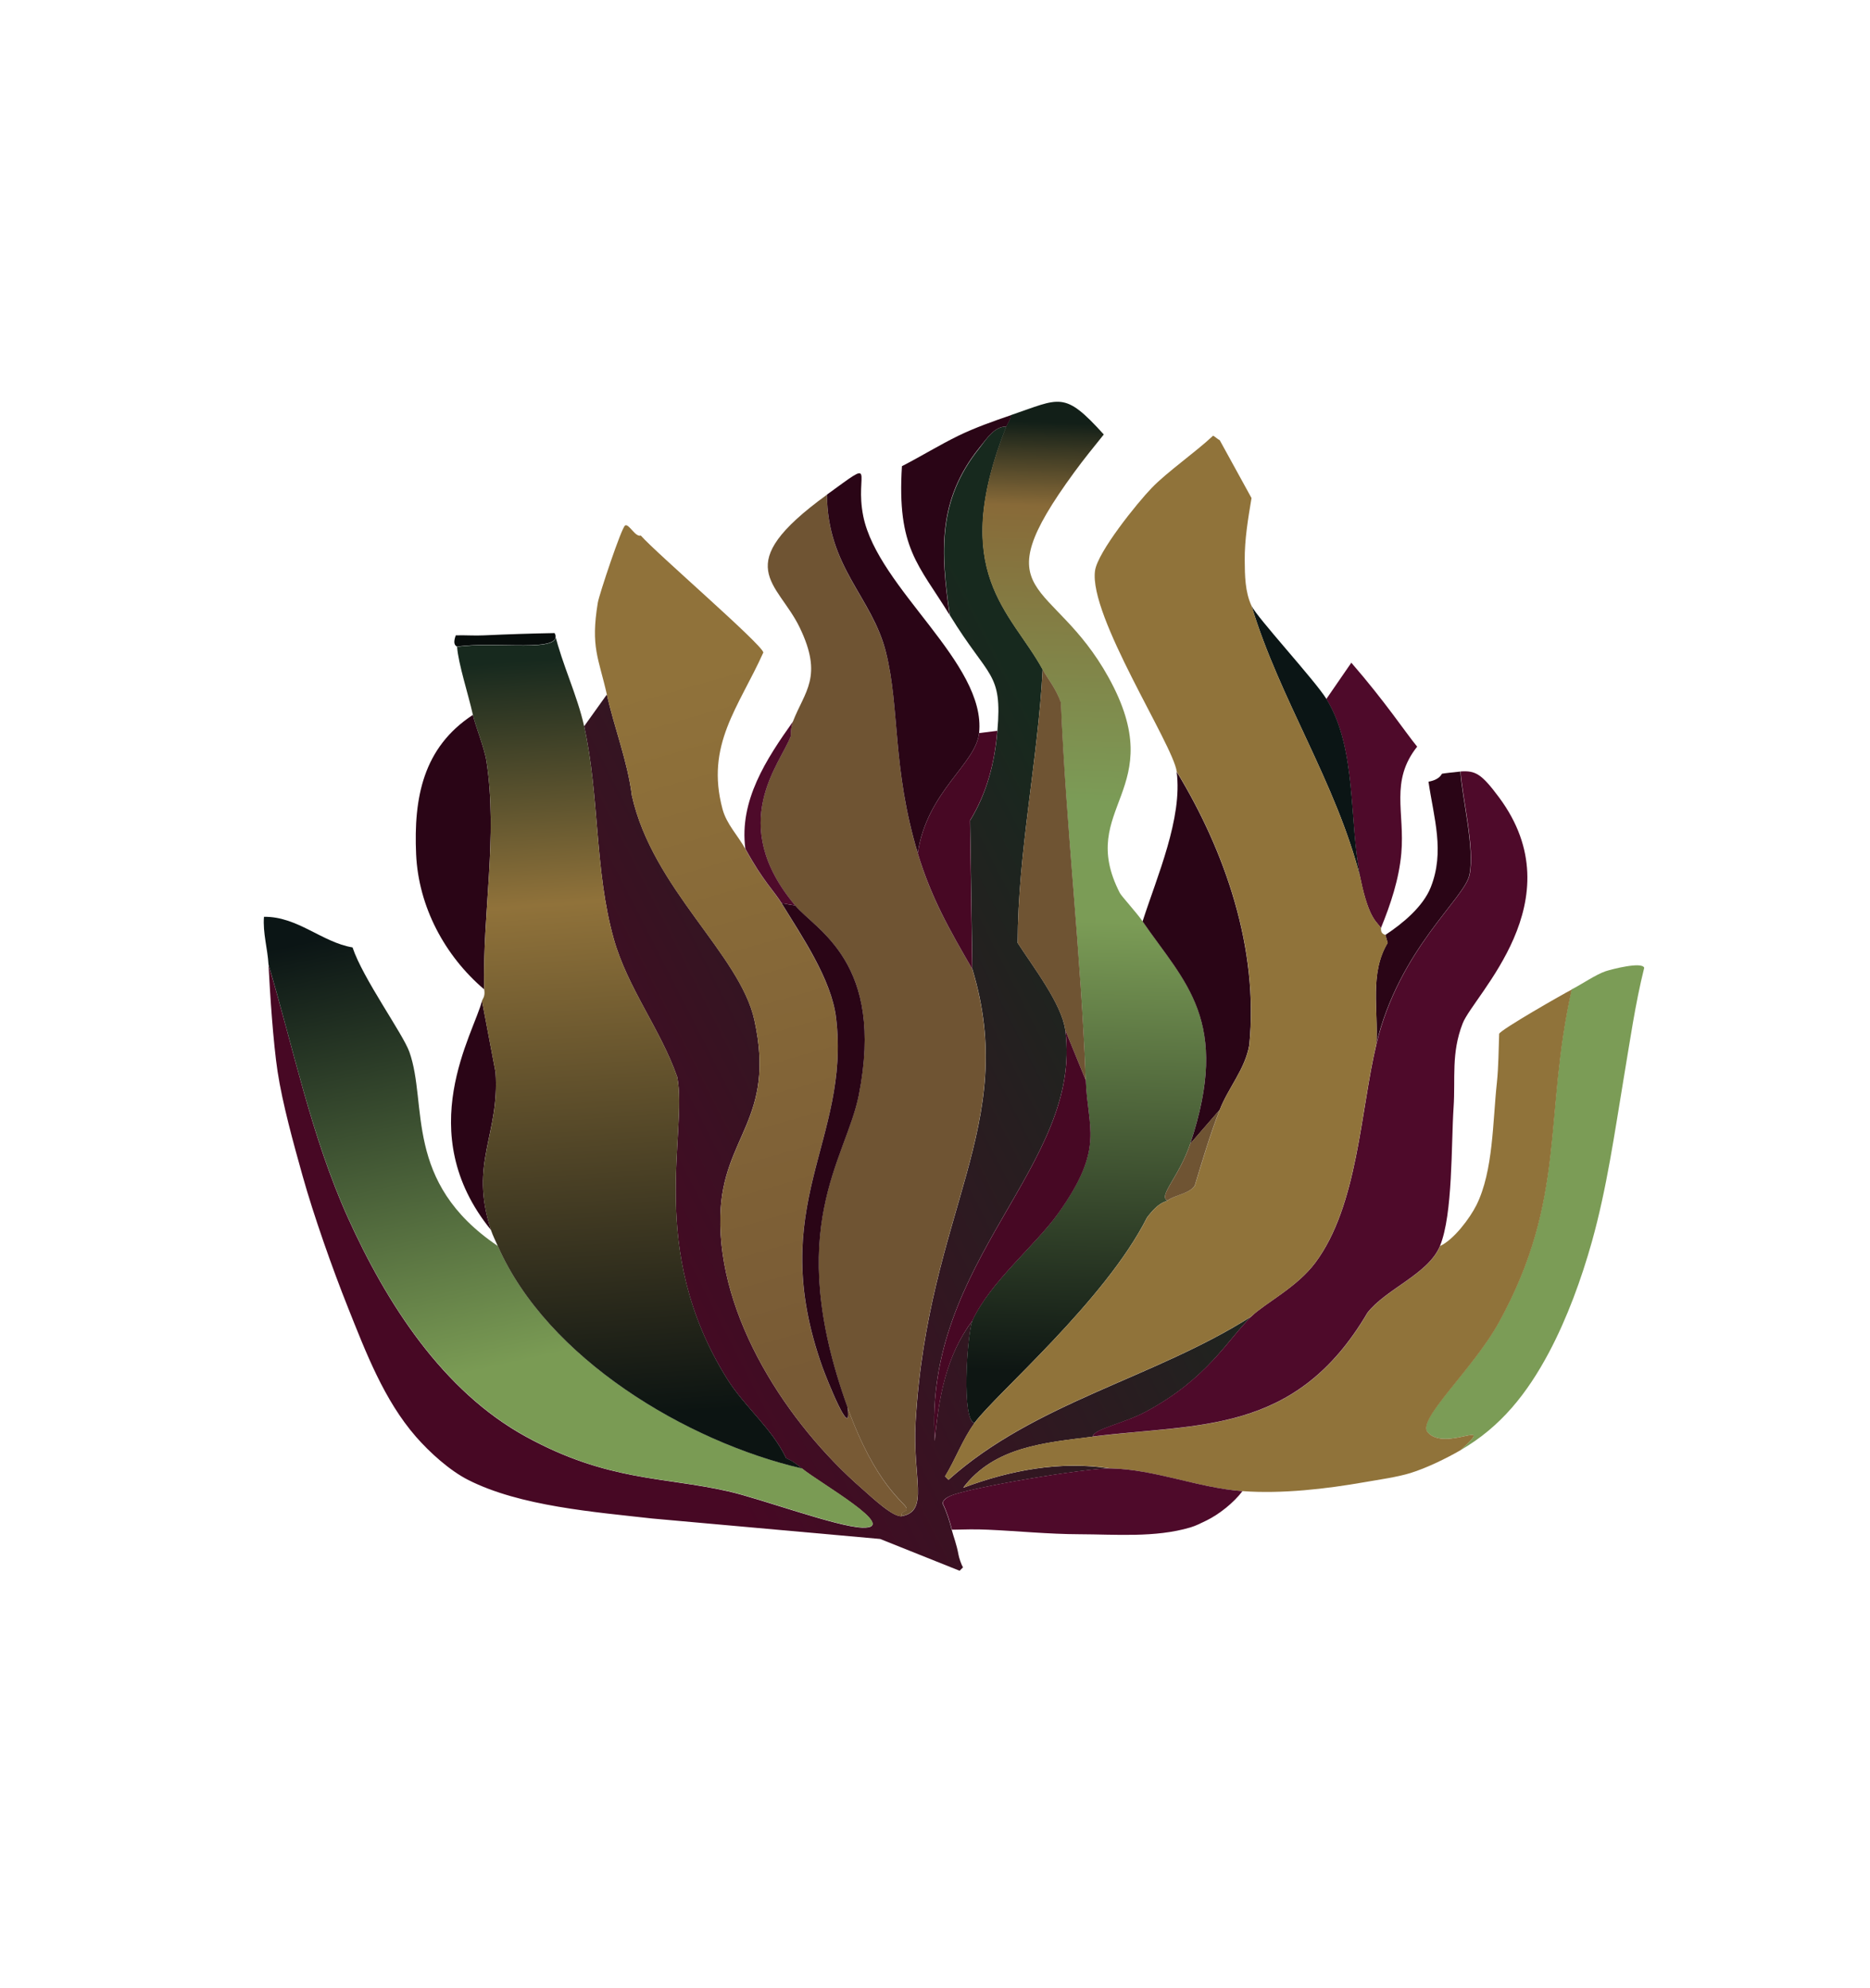 <?xml version="1.0" encoding="utf-8"?>
<!-- Generator: Adobe Illustrator 28.0.0, SVG Export Plug-In . SVG Version: 6.00 Build 0)  -->
<svg version="1.1" id="Layer_1" xmlns="http://www.w3.org/2000/svg" xmlns:xlink="http://www.w3.org/1999/xlink" x="0px" y="0px"
	 viewBox="0 0 190 202" style="enable-background:new 0 0 190 202;" xml:space="preserve">
<style type="text/css">
	.st0{display:none;}
	.st1{display:inline;fill:#A8C9B7;}
	.st2{display:inline;fill:#CBCFBF;}
	.st3{display:inline;fill:#D1EEE5;}
	.st4{display:inline;fill:#CEDFDC;}
	.st5{display:inline;fill:#B9C3B8;}
	.st6{display:inline;fill:#B78B94;}
	.st7{display:inline;fill:#E2F3EC;}
	.st8{display:inline;fill:#FFDDAD;}
	.st9{display:inline;fill:#E9ECD5;}
	.st10{display:inline;fill:#F5E5C6;}
	.st11{display:inline;fill:#F4DBC1;}
	.st12{display:inline;fill:#ABD3CD;}
	.st13{display:inline;fill:#C9FF8B;}
	.st14{display:inline;fill:#FDCFA6;}
	.st15{display:inline;fill:#C9D2BB;}
	.st16{display:inline;fill:#C1CAB3;}
	.st17{fill:#0D6679;}
	.st18{fill:url(#SVGID_1_);}
	.st19{fill:#A00B4D;}
	.st20{fill:#95D1C7;}
	.st21{fill:#396E6E;}
	.st22{fill:#C9644A;}
	.st23{fill:#AA1155;}
	.st24{fill:#C9FF8B;}
	.st25{fill:#F5994B;}
	.st26{fill:#D97C2E;}
	.st27{fill:#FD9C4A;}
	.st28{fill:#9A0A4D;}
	.st29{fill:#0DB0B3;}
	.st30{fill:#FC9E4F;}
	.st31{fill:#2E9068;}
	.st32{fill:#63043C;}
	.st33{fill:url(#SVGID_00000030444573423289610800000016395025901813997458_);}
	.st34{fill:#004F5B;}
	.st35{fill:#085F68;}
	.st36{fill:#2D0631;}
	.st37{fill:#2E757B;}
	.st38{fill:#49867C;}
	.st39{fill:#CEDFDC;}
	.st40{fill:#CBCFBF;}
	.st41{display:inline;fill:#778783;}
	.st42{display:inline;fill:#858287;}
	.st43{display:inline;fill:#6F8783;}
	.st44{display:inline;fill:#808486;}
	.st45{display:inline;fill:#868A86;}
	.st46{display:inline;fill:#856D5E;}
	.st47{display:inline;fill:#7F908C;}
	.st48{display:inline;fill:#986031;}
	.st49{display:inline;fill:url(#SVGID_00000090269166862881249050000005022978449826171047_);}
	.st50{display:inline;fill:#986735;}
	.st51{display:inline;fill:url(#SVGID_00000111909800487888995830000005449296047648113849_);}
	.st52{display:inline;fill:url(#SVGID_00000119813897339137230240000012989918820862782091_);}
	.st53{display:inline;fill:#96572E;}
	.st54{fill:url(#SVGID_00000155137149250239527300000006877170608279571087_);}
	.st55{fill:#7B9C56;}
	.st56{fill:#90733A;}
	.st57{fill:url(#SVGID_00000173152440974341576780000002356048951241743786_);}
	.st58{fill:#4E0A2A;}
	.st59{fill:#2A0516;}
	.st60{fill:url(#SVGID_00000150100693017574909570000017668331380009060782_);}
	.st61{fill:url(#SVGID_00000082358903405784622490000017631883841962481339_);}
	.st62{fill:#070C0B;}
	.st63{fill:#0B1515;}
	.st64{fill:#6F5433;}
	.st65{fill:url(#SVGID_00000124145591428261292500000001940794007234584206_);}
	.st66{fill:#470824;}
	.st67{display:inline;fill:#DBFEBA;}
	.st68{fill:#F2E8EF;}
	.st69{fill:#473169;}
	.st70{fill:#B21A5B;}
	.st71{fill:#4D51A8;}
	.st72{fill:#C9FE8C;}
	.st73{fill:#6DB985;}
	.st74{fill:#C9F17C;}
	.st75{fill:#CAFE80;}
	.st76{fill:#65967E;}
	.st77{fill:#643172;}
	.st78{fill:#72BC85;}
	.st79{fill:#528D7D;}
	.st80{fill:#CCD8D7;}
	.st81{fill:#F99D50;}
	.st82{fill:#FA9E50;}
	.st83{fill:#96104D;}
	.st84{fill:url(#SVGID_00000137125801820628722710000001784650514724383902_);}
	.st85{fill:#F69A4B;}
	.st86{fill:#A91355;}
	.st87{fill:#B41C5D;}
	.st88{fill:#FBA161;}
	.st89{fill:#8196B7;}
	.st90{fill:#373964;}
	.st91{fill:#5B9F69;}
	.st92{fill:#A4DD74;}
</style>
<g>
	<g id="Background_00000091714511640130201690000012000003128496117173_" class="st0">
		<path class="st41" d="M200.04,33.43c4.23,0.03,8.46-0.02,12.69,0c0.02,5.07-0.03,10.15,0,15.22
			c-18.24,8.09-34.16,20.37-50.28,31.94c-0.61,1.03,6.89,0.34,8.88,0.12c12.14-1.35,26.5-7.29,37.6-12.45
			c1.3-0.61,1.87-1.57,3.81-1.61c0.01,5.07-0.01,10.15,0,15.22c-16.59,5.31-33.65,9.89-51.2,9.23c-1.22-4.49-4.44-12.77-6.69-16.84
			C172.32,63.83,187.52,49.46,200.04,33.43z"/>
		<path class="st42" d="M200.04,33.43c-12.52,16.03-27.72,30.41-45.21,40.82c-4.67-8.45-14.32-18.55-22.14-24.22
			c8.44-6.67,18.58-10.6,27.45-16.61C173.44,33.44,186.74,33.33,200.04,33.43z"/>
		<path class="st42" d="M29.82,33.43c2.51,2.68,22.83,18.04,23.3,19.49c0.11,0.34-0.12,0.54-0.23,0.81
			c-7.33,5.23-15.71,14.05-20.07,21.91c-3.2-1.9-6.05-4.2-9-6.46C17.42,63.6,10.98,58.06,4.91,52.11C1.42,48.68-1.83,45.1-5.12,41.5
			c-0.07-0.08-0.58,0.14-0.81-0.12c-0.38-0.42,0.02-0.67,0-0.69c-0.84-0.93-6.04-6.49-6.23-6.92c-0.01-0.03,0.28-0.17,0.23-0.35
			C1.99,33.31,15.91,33.44,29.82,33.43z"/>
		<path class="st43" d="M32.59,33.43c21.1,0,21.1,0,42.21,0c0.46,0,0.92,0,1.38,0c2.42,0,2.42,0,4.84,0c0.31,0,0.62,0,0.92,0
			c0.69,0,0.69,0,1.38,0c14.84-0.01,29.68-0.01,44.51,0c2.19,0,2.19,0,4.38,0c6.38,0,12.76-0.01,19.14,0c1.5,0,1.5,0,3,0
			c1.92,0,3.84,0,5.77,0c-8.87,6.01-19.01,9.94-27.45,16.61c-2.32-1.68-6.19-3.94-8.76-5.3c-0.26-0.14-0.43-0.33-0.69-0.46
			c-22.13-11.11-50.88-4.42-70.35,9.46c0.11-0.27,0.34-0.46,0.23-0.81c-0.47-1.45-20.78-16.81-23.3-19.49
			C30.75,33.43,31.67,33.43,32.59,33.43z"/>
		<path class="st41" d="M6.07,103.31c5.38,2.16,14.34,6.37,19.95,6.46c1.07,0.02,1.71,0.19,2.19-0.92c0.5,3.29,1.63,7.36,2.54,10.61
			c-0.69,1.38,3.85,11,3.34,11.3c-5.73-1.66-11.26-3.52-17.3-4.38c-14.35-1.37-18.21,3.75-28.14,11.53
			c-0.46,0.36-0.46,1.02-0.92,1.38c-0.03,0.02-0.21-0.38-0.69,0c-3.35,2.64-6.58,5.55-10.49,7.38c-0.02-5.07,0.01-10.15,0-15.22
			c0.4,0,0.4,0,0.81,0c4.71-3.67,13.8-9.76,19.14-11.76c12.52-4.7,22.24-1.98,22.26-3.11c-5.48-2.25-5.48-2.25-10.96-4.5
			c-8.41-2.54-21.87-2.12-31.25-3.46c0-2.92,0-5.84,0-8.76c6.3,0.76,12.49,2.3,18.8,3c1.73,0.19,4.6-0.06,5.3,0
			C0.92,102.87,3.49,104.15,6.07,103.31z"/>
		<path class="st41" d="M212.73,103.54c0,3.15,0,6.3,0,9.46c-7.29,0.41-25.53-1.8-29.64-1.38c-2.15,0.22-10.2,3.49-13.03,4.73
			c-0.1,0.74,7.72,1.7,8.65,1.96c0.48,0.14,4.56,1.63,5.77,2.08c9.59,3.5,18.34,9.44,28.25,11.99c-0.01,5.23,0.02,10.46,0,15.68
			c-5.36-2.65-5.36-2.65-10.73-5.3c-6.54-5.13-13.74-8.66-20.76-12.45c-5.23-1.94-11.28-3.89-16.84-4.38
			c-0.17-0.01,0.14,0.51-0.69,0.46c-0.11-0.01-0.73-1.12-1.96-0.23c1.51-5.4,2.31-11.08,3.23-16.61c0.6,0.92,6.09-0.17,8.65-0.69
			c5.25-1.07,10.5-2.89,15.57-4.61c0.33,0.69,4.33,0.54,6.57,0.46C201.43,104.5,207.05,103.51,212.73,103.54z"/>
		<path class="st44" d="M180.44,150.36c10.3,6.22,21.13,11.67,32.29,16.15c-0.03,0.41,0.06,0.9,0,1.15
			c-13.84,0.02-27.68-0.04-41.52,0c-1.09-0.65-3.27,0.09-4.27-0.23c-0.31-0.1-4.26-3.61-5.07-4.15
			c-6.27-4.21-13.08-8.47-18.57-13.61c1.64-0.51,3.58-1.44,5.07-2.31c4.12-2.37,6.8-5.79,9-9.92
			C165.29,141.28,172.42,146.71,180.44,150.36z"/>
		<path class="st44" d="M35.36,132.83c1.82,4.55,3.66,9.41,6.92,13.15c-10.77,3.45-18.43,12.86-24.91,21.68c-0.23,0-0.46,0-0.69,0
			c-13.38-0.02-26.75,0.01-40.13,0c-0.12-0.59,0.02-2.58,0-3.69c11.63-3.11,22.48-8.17,32.75-14.3c3.69-2.2,7.39-4.53,10.96-6.92
			c1.97-1.32,13.45-9.95,14.3-10.15C34.59,132.59,34.72,132.96,35.36,132.83z"/>
		<path class="st41" d="M-11.92,33.43c0.05,0.17-0.25,0.31-0.23,0.35c0.19,0.43,5.39,5.99,6.23,6.92c0.02,0.03-0.38,0.28,0,0.69
			c0.23,0.25,0.73,0.03,0.81,0.12c3.28,3.6,6.54,7.18,10.03,10.61c5.67,6.37,12.16,11.91,18.91,17.07c2.95,2.25,5.79,4.56,9,6.46
			c-1.07,1.94-1.94,3.94-2.77,6c-1.41-1.53-5.67-2.01-9.11-3.46c-5.93-2.49-13.67-7.82-18.91-11.76
			c-4.83-3.63-22.34-18.83-24.45-20.07c-0.27-0.16-0.71-0.27-1.04-0.23c0.03-4.23-0.02-8.46,0-12.69
			C-19.61,33.4-15.77,33.46-11.92,33.43z"/>
		<path class="st44" d="M212.73,81.86c0.01,4.46,0,8.92,0,13.38c-7.92,2.76-15.59,6.3-23.53,9c-5.07,1.72-10.32,3.54-15.57,4.61
			c-2.56,0.52-8.05,1.61-8.65,0.69c0.62-3.73,1.15-7.51,2.08-11.19c-0.23-0.65-3.31,0.15-3.92,0.35c-0.68-2.49-0.94-5.12-1.61-7.61
			C179.07,91.75,196.14,87.17,212.73,81.86z"/>
		<path class="st43" d="M35.36,132.83c-0.64,0.12-0.77-0.24-0.81-0.23c-0.85,0.2-12.33,8.83-14.3,10.15
			c-3.57,2.39-7.27,4.72-10.96,6.92c-1.23-0.69-5.63,2.7-6.23,1.5c-0.32-2.35-2.4-4.02-0.23-7.84c-0.97-3.63,2.02-5.44-3.34-3.34
			c-0.99,0.39-5.7,3.17-7.84,4.15c-0.22,0.1-0.93-0.1-1.15,0c-0.86,0.39-0.85,0.89-0.92,0.92c-4.28,1.96-8.51,3.93-13.03,5.3
			c0-1.23,0-2.46,0-3.69c3.91-1.83,7.15-4.74,10.49-7.38c0.48-0.38,0.66,0.02,0.69,0c0.46-0.36,0.46-1.02,0.92-1.38
			c9.93-7.79,13.79-12.9,28.14-11.53c6.04,0.86,11.56,2.72,17.3,4.38c0.51-0.3-4.04-9.92-3.34-11.3
			C31.87,123.47,33.8,128.93,35.36,132.83z"/>
		<path class="st44" d="M27.06,92.01c-0.12,0.58-0.12,0.58-0.23,1.15c-0.13,1.64,0.38,3.23,0.46,4.84
			c0.16,3.08,0.48,7.92,0.92,10.84c-0.48,1.12-1.12,0.94-2.19,0.92c-5.62-0.09-14.57-4.3-19.95-6.46
			c-9.88-3.97-19.53-8.53-29.52-12.22c0-4.07-0.01-8.15,0-12.22c9.66,3.23,18.67,9.07,28.48,11.76c3.95,1.08,17.93,3.23,21.22,2.31
			C26.75,92.79,26.36,91.84,27.06,92.01z"/>
		<path class="st43" d="M212.73,148.06c0,1,0,2,0,3c-8.03-1.97-14.76-7.46-22.95-9c-1.92-2.69-2.73-0.15-0.81,1.27
			c-1.61,3.51,0.73,4.7,0.46,6.92c-1.87,2.81,2.15,4.76-6.11,1.5c-0.53-0.21-0.65-0.83-1.38-1.15c-0.1-0.04-0.84,0.07-1.5-0.23
			c-8.02-3.66-15.14-9.08-23.06-12.92c1.86-3.5,3.31-7.49,4.38-11.3c1.23-0.89,1.85,0.22,1.96,0.23c0.83,0.05,0.53-0.48,0.69-0.46
			c5.56,0.49,11.61,2.44,16.84,4.38c7.01,3.79,14.22,7.32,20.76,12.45C207.36,145.41,207.36,145.41,212.73,148.06z"/>
		<path class="st43" d="M212.73,48.65c0.03,6-0.01,11.99,0,17.99c-1.93,0.04-2.5,1.01-3.81,1.61c-11.09,5.16-25.45,11.1-37.6,12.45
			c-1.99,0.22-9.49,0.91-8.88-0.12C178.56,69.02,194.48,56.74,212.73,48.65z"/>
		<path class="st41" d="M29.13,83.71c-0.82,2.35-1.82,5.87-2.08,8.3c-0.69-0.17-0.31,0.78-0.81,0.92
			c-3.29,0.92-17.27-1.22-21.22-2.31c-9.82-2.69-18.83-8.54-28.48-11.76c0.01-4.23-0.01-8.46,0-12.69c2.48,0.58,2.48,0.58,4.96,1.15
			c1.81,1.65,4.85,2.24,7.15,3.23c9.19,3.97,28.51,14.99,37.83,13.84C27.44,84.28,28.31,83.32,29.13,83.71z"/>
		<path class="st43" d="M30.05,81.63c-0.27,0.68-0.68,1.39-0.92,2.08c-0.82-0.39-1.69,0.57-2.65,0.69
			c-9.32,1.15-28.64-9.87-37.83-13.84c-2.3-0.99-5.34-1.58-7.15-3.23c-2.48-0.58-2.48-0.58-4.96-1.15c0.01-6.69-0.05-13.38,0-20.07
			c0.32-0.04,0.77,0.07,1.04,0.23c2.11,1.24,19.62,16.44,24.45,20.07c5.24,3.94,12.98,9.27,18.91,11.76
			C24.39,79.62,28.64,80.1,30.05,81.63z"/>
		<path class="st43" d="M212.73,113c-0.01,6.46,0.01,12.92,0,19.37c-9.92-2.55-18.67-8.49-28.25-11.99
			c-1.21-0.44-5.28-1.94-5.77-2.08c-0.93-0.26-8.75-1.22-8.65-1.96c2.83-1.23,10.89-4.51,13.03-4.73
			C187.19,111.2,205.43,113.4,212.73,113z"/>
		<path class="st43" d="M-23.46,131.45c-0.01-7.61,0.01-15.22,0-22.83c9.38,1.33,22.84,0.92,31.25,3.46
			c5.48,2.25,5.48,2.25,10.96,4.5c-0.02,1.13-9.74-1.59-22.26,3.11c-5.34,2.01-14.43,8.09-19.14,11.76
			C-23.05,131.45-23.05,131.45-23.46,131.45z"/>
		<path class="st41" d="M9.3,149.67c-10.27,6.13-21.12,11.19-32.75,14.3c-0.09-4.53,0.02-9.08,0-13.61
			c4.52-1.37,8.75-3.34,13.03-5.3c0.07-0.03,0.07-0.53,0.92-0.92c0.22-0.1,0.93,0.1,1.15,0c2.14-0.98,6.85-3.76,7.84-4.15
			c5.37-2.1,2.37-0.29,3.34,3.34c-2.17,3.82-0.09,5.49,0.23,7.84C3.66,152.38,8.07,148.98,9.3,149.67z"/>
		<path class="st41" d="M212.73,151.06c-0.02,4.59,0.27,11.46,0,15.45c-11.16-4.48-21.99-9.93-32.29-16.15
			c0.66,0.3,1.4,0.19,1.5,0.23c0.73,0.32,0.85,0.94,1.38,1.15c8.26,3.26,4.24,1.31,6.11-1.5c0.27-2.22-2.07-3.41-0.46-6.92
			c-1.93-1.42-1.11-3.96,0.81-1.27C197.96,143.6,204.69,149.09,212.73,151.06z"/>
		<path class="st42" d="M42.28,145.98c1.39,1.59,3.43,3.43,5.3,4.38c-0.87-0.14-0.31,2.79-0.46,5.07
			c-4.03,0.5-10.52,8.95-13.38,12.22c-0.04,0.04-0.62-0.24-0.46,0.69c-0.15,0-0.31,0-0.46,0c0.22-0.25,0.21-0.63-0.12-0.69
			c-0.99-0.19-12.37,0-15.34,0C23.85,158.84,31.5,149.43,42.28,145.98z"/>
		<path class="st43" d="M6.07,103.31c-2.58,0.83-5.14-0.44-5.42-0.46c-0.71-0.06-3.58,0.19-5.3,0c-6.31-0.7-12.5-2.24-18.8-3
			c0-2.92,0-5.84,0-8.76C-13.46,94.78-3.81,99.35,6.07,103.31z"/>
		<path class="st43" d="M212.73,95.24c0,2.77,0,5.54,0,8.3c-5.67-0.03-11.29,0.96-16.95,1.15c-2.24,0.08-6.25,0.23-6.57-0.46
			C197.13,101.54,204.81,98,212.73,95.24z"/>
		<path class="st41" d="M33.74,167.66c37.36,0.35,74.73,0.33,112.09,0.23c0.18,0,0.2-0.23,0.69-0.23c0,0.35,0,0.35,0,0.69
			c-37.75,0.03-75.5,0.03-113.25,0C33.13,167.42,33.71,167.71,33.74,167.66z"/>
		<path class="st45" d="M212.73,167.66c-0.05,0.2,0.03,0.47,0,0.69c-14.22,0.01-28.45-0.02-42.67,0c0-0.35,0-0.35,0-0.69
			c0.38,0,0.77,0,1.15,0C185.05,167.63,198.89,167.68,212.73,167.66z"/>
		<path class="st45" d="M16.68,167.66c0,0.35,0,0.35,0,0.69c-13.38-0.02-26.76,0.01-40.13,0c-0.03-0.22,0.04-0.48,0-0.69
			C-10.08,167.67,3.3,167.65,16.68,167.66z"/>
		<path class="st46" d="M170.06,167.66c0,0.35,0,0.35,0,0.69c-7.84,0.01-15.68-0.01-23.53,0c0-0.35,0-0.35,0-0.69
			C154.37,167.64,162.21,167.68,170.06,167.66z"/>
		<path class="st46" d="M17.37,167.66c2.97,0,14.34-0.19,15.34,0c0.33,0.06,0.34,0.44,0.12,0.69c-5.38-0.01-10.76,0.01-16.15,0
			c0-0.35,0-0.35,0-0.69C16.91,167.66,17.14,167.66,17.37,167.66z"/>
		<path class="st47" d="M74.8,33.43c-21.1,0-21.1,0-42.21,0C46.66,33.41,60.73,33.43,74.8,33.43z"/>
		<path class="st47" d="M81.03,33.43c-2.42,0-2.42,0-4.84,0C77.8,33.43,79.41,33.43,81.03,33.43z"/>
		<path class="st47" d="M132.23,33.43c-2.19,0-2.19,0-4.38,0C129.31,33.43,130.77,33.43,132.23,33.43z"/>
		<path class="st47" d="M154.37,33.43c-1.5,0-1.5,0-3,0C152.37,33.43,153.37,33.43,154.37,33.43z"/>
		<path class="st47" d="M83.33,33.43c-0.69,0-0.69,0-1.38,0C82.41,33.43,82.87,33.43,83.33,33.43z"/>
		<path class="st48" d="M132.69,50.03c7.82,5.67,17.47,15.77,22.14,24.22c2.25,4.07,5.47,12.34,6.69,16.84
			c0.68,2.49,0.94,5.12,1.61,7.61c-1.01,0.33-2.43,1.33-3.46,1.85c-0.88,0.44-7.25,4.09-7.38,4.5c-0.06,1.63-0.06,3.34-0.23,4.96
			c-1.08,0.17,0.19-2.29-0.23-3.58c-0.11-0.35-2.67-1.96-3.23-2.42c1.13-2.91,11.49-12.47,3.69-22.95c-1.8-2.42-2.4-2.75-3.92-2.65
			c-0.27,0.02-1.76,0.19-1.85,0.23c-1.6-3.15-2.41-2.62-2.54-2.77c-1.16-1.38-3.22-4.51-6.69-8.53c-0.05-0.06,0.06-0.57-0.69-1.5
			c-3.18-3.15-6.31-6.5-10.15-8.88c-0.02-2.14,0.34-4.25,0.69-6.34c-1.61-2.94-1.61-2.94-3.23-5.88
			C126.51,46.09,130.37,48.35,132.69,50.03z"/>
		<linearGradient id="SVGID_1_" gradientUnits="userSpaceOnUse" x1="64.607" y1="49.948" x2="83.868" y2="84.629">
			<stop  offset="0" style="stop-color:#986031"/>
			<stop  offset="1" style="stop-color:#986031"/>
		</linearGradient>
		<path style="display:inline;fill:url(#SVGID_1_);" d="M123.24,44.27c-1.76,1.67-4.67,3.7-6.23,5.3c-2.46-1.02-5.17-1.51-7.84-1.61
			c0.96-1.31,1.97-2.55,3-3.81c-4.05-4.48-4.4-3.68-9.46-1.96c-1.73,0.59-3.67,1.27-5.3,2.08c-10.55-0.45-24.19,3.5-33.44,8.53
			c-4.84,2.63-11.27,7.52-14.76,11.76c-0.96,0.05-1.92-0.03-2.88,0c-0.4,1.05,0.11,1.1,0.12,1.15c0.14,1.74,1.14,4.81,1.61,6.92
			c-5.06,3.31-6.03,8.41-5.77,14.18c0.24,5.29,2.89,10.29,6.92,13.72c0.12,0.72-0.18,0.95-0.23,1.15
			c-0.78,3.26-7.19,13.33,0.92,23.3c0.18,0.54,0.46,1.09,0.69,1.61c-9.64-6.5-7.09-14.41-9-19.72c-0.67-1.86-4.72-7.47-5.77-10.61
			c-3.1-0.53-5.6-3.16-9-3.11c0.12-0.58,0.12-0.58,0.23-1.15c0.25-2.43,1.26-5.95,2.08-8.3c0.24-0.69,0.65-1.4,0.92-2.08
			c0.83-2.05,1.69-4.06,2.77-6c4.36-7.86,12.73-16.69,20.07-21.91C72.35,39.85,101.11,33.16,123.24,44.27z"/>
		<path class="st44" d="M23.83,69.18c-6.75-5.16-13.24-10.69-18.91-17.07C10.98,58.06,17.42,63.6,23.83,69.18z"/>
		<path class="st42" d="M143.3,149.67c5.48,5.14,12.3,9.4,18.57,13.61c0.81,0.55,4.76,4.05,5.07,4.15c1,0.32,3.18-0.42,4.27,0.23
			c-0.38,0-0.77,0-1.15,0c-7.84,0.02-15.68-0.02-23.53,0c-0.49,0-0.51,0.23-0.69,0.23c-3.63-3.34-3.63-3.34-7.27-6.69
			c-0.29,0-0.29,0-0.58,0c0-0.23,0-0.23,0-0.46c0.32,0.24,3.25,2.16,3.46,1.96c-5.08-3.3-2.25-6.88-2.77-12.11
			C140.12,150.35,141.93,150.1,143.3,149.67z"/>
		<path class="st43" d="M97.4,157.98c1.5-1.27,1.5-1.27,3-2.54c3.07,0.14,6.15,0.45,9.23,0.46c2.71,4.04,2.71,4.04,5.42,8.07
			c0.75-0.93,4.99-4.99,5.19-5.3c8.88,1.27,8.88,1.27,17.76,2.54c0.29,0,0.29,0,0.58,0c3.63,3.34,3.63,3.34,7.27,6.69
			c-37.36,0.1-74.73,0.12-112.09-0.23c2.86-3.28,9.35-11.72,13.38-12.22c1.94-0.24,10.79,0,15.34-0.23
			c1.59-0.08,3.76-0.17,3.81-0.92c11.59,1.04,11.59,1.04,23.18,2.08c4.04,1.61,4.04,1.61,8.07,3.23c0.17-0.17,0.17-0.17,0.35-0.35
			C97.69,158.99,97.46,158.26,97.4,157.98z"/>
		<path class="st41" d="M47.58,150.36c5.27,2.68,12.87,3.26,18.68,3.92c-0.05,0.76-2.22,0.84-3.81,0.92
			c-4.54,0.23-13.4-0.01-15.34,0.23C47.28,153.16,46.71,150.22,47.58,150.36z"/>
		<path class="st46" d="M137.3,67.33c-1.27,1.85-1.27,1.85-2.54,3.69c-1.21-1.96-7.05-8.26-7.61-9.46c-0.67-1.41-0.68-3.1-0.69-4.61
			c3.84,2.38,6.97,5.73,10.15,8.88C137.36,66.76,137.25,67.27,137.3,67.33z"/>
		<path class="st46" d="M152.07,110c-0.42,3.93-0.34,8.98-2.08,12.45c0.58-3.44,3.55-10.34-2.31-9.92c0.2-2.98-0.26-5.49,0.92-8.53
			c0.56,0.46,3.12,2.08,3.23,2.42C152.26,107.71,150.99,110.17,152.07,110z"/>
		<path class="st50" d="M146.53,78.63c-0.07,0.03-0.21,0.59-1.38,0.81c0.55,3.72,1.67,7.1,0.23,10.73c0.11-3.46,1.44-4.3-3-3.46
			c0.37-4.18-1.17-7.34,1.61-10.84C144.12,76.01,144.93,75.49,146.53,78.63z"/>
		
			<linearGradient id="SVGID_00000037689181415318260580000009460739265237998491_" gradientUnits="userSpaceOnUse" x1="83.525" y1="48.423" x2="81.986" y2="74.903">
			<stop  offset="0" style="stop-color:#986738"/>
			<stop  offset="1" style="stop-color:#642629"/>
		</linearGradient>
		<path style="display:inline;fill:url(#SVGID_00000037689181415318260580000009460739265237998491_);" d="M97.4,44.27
			c-1.95,0.95-3.83,2.13-5.77,3.11c-0.52,8.37,1.71,9.98,4.84,15.11c3.98,6.49,5.35,5.75,4.84,11.76c-0.92,0.12-0.92,0.12-1.85,0.23
			c0.75-7.12-10.27-14.65-11.76-22.03c-0.9-4.48,1.57-6.01-3.69-2.19c-10,7.27-5,8.87-2.77,13.49c2.42,5.01,0.51,6.48-0.69,9.57
			c-2.71,3.82-5.49,8.02-4.84,12.92c-0.73-1.32-1.89-2.5-2.31-4.04c-1.75-6.54,1.65-10.34,4.15-15.91
			c-0.17-0.84-10.92-10.12-12.45-11.88c-0.56-0.64-1.2-1.2-1.15-1.61C73.21,47.76,86.85,43.82,97.4,44.27z"/>
		
			<linearGradient id="SVGID_00000173126826769319306140000013571676593174450066_" gradientUnits="userSpaceOnUse" x1="114.304" y1="50.522" x2="109.936" y2="86.701">
			<stop  offset="0" style="stop-color:#986234"/>
			<stop  offset="1" style="stop-color:#642729"/>
		</linearGradient>
		<path style="display:inline;fill:url(#SVGID_00000173126826769319306140000013571676593174450066_);" d="M117.01,49.57
			c-1.48,1.53-5.5,6.51-5.77,8.42c-0.65,4.61,7.93,17.67,8.3,20.41c0.63,4.71-2,10.67-3.46,15.22c-0.62-0.9-2.14-2.55-2.31-2.88
			c-4.5-8.76,5.23-10.37-1.15-21.91c-5.7-10.3-13-7.85-3.46-20.87C111.84,48.06,114.55,48.55,117.01,49.57z"/>
		<path class="st46" d="M65.11,54.42c-0.57,0.19-1.23-1.26-1.61-1.04c-0.36,0.2-2.63,7.01-2.77,7.84c-0.74,4.55,0.09,5.62,0.92,9.34
			c-1.15,1.61-1.15,1.61-2.31,3.23c-0.7-3.18-2.23-6.28-3-9.46c-2.38,0.03-4.77,0.12-7.15,0.23c3.5-4.25,9.93-9.13,14.76-11.76
			C63.92,53.21,64.55,53.77,65.11,54.42z"/>
		<path class="st53" d="M145.38,90.17c-0.78,1.97-2.86,3.7-4.61,4.84c-0.58-0.16-0.42-0.61-0.46-0.69c0.99-2.41,1.84-5,2.08-7.61
			C146.81,85.86,145.49,86.71,145.38,90.17z"/>
		<path class="st42" d="M100.4,155.44c-1.5,1.27-1.5,1.27-3,2.54c-0.21-1.13-0.5-1.79-0.69-2.54
			C97.93,155.41,99.18,155.38,100.4,155.44z"/>
		<path class="st44" d="M138,160.74c-1.94-1.48-3.62-3.5-4.96-5.54c-3.38-0.31-9.52,0.72-10.49-0.69c1.31-0.63,2.81-1.83,3.69-3
			c4.03,0.29,8.48-0.23,12.45-0.92c0.52,5.22-2.31,8.81,2.77,12.11C141.25,162.9,138.32,160.99,138,160.74z"/>
		<path class="st50" d="M149.99,122.46c-0.68,1.36-2.3,3.51-3.69,4.15c1.33-3.23,1.13-10.31,1.38-14.07
			C153.54,112.12,150.57,119.01,149.99,122.46z"/>
		<path class="st41" d="M138,160.74c0,0.23,0,0.23,0,0.46c-8.88-1.27-8.88-1.27-17.76-2.54c0.62-0.94,0.75-2.36,0.69-3.46
			c0.55-0.16,1.09-0.44,1.61-0.69c0.98,1.41,7.12,0.38,10.49,0.69C134.37,157.24,136.06,159.27,138,160.74z"/>
		<path class="st44" d="M120.93,155.21c0.06,1.1-0.07,2.51-0.69,3.46c-0.2,0.31-4.44,4.38-5.19,5.3c-2.71-4.04-2.71-4.04-5.42-8.07
			C113.32,155.91,117.36,156.26,120.93,155.21z"/>
	</g>
	<g>
		
			<linearGradient id="SVGID_00000148630516408650354410000002056714534816596623_" gradientUnits="userSpaceOnUse" x1="115.656" y1="93.293" x2="37.813" y2="133.066">
			<stop  offset="0" style="stop-color:#17291E"/>
			<stop  offset="0.723" style="stop-color:#470824"/>
		</linearGradient>
		<path style="fill:url(#SVGID_00000148630516408650354410000002056714534816596623_);" d="M102.25,43.34
			c-5.9,14.86,0.45,18.77,3.69,24.68c-0.49,9.3-2.51,18.46-2.54,27.79c1.52,2.37,4.5,6.21,4.84,8.88
			c1.8,13.77-14.48,23.29-13.26,41.75c0.36-4.3,1.13-8.68,3.81-12.22c-0.56,1.78-1.08,10.15,0.23,10.38c-1.2,1.63-1.94,3.7-3,5.42
			c0.17,0.17,0.17,0.17,0.35,0.35c8.81-7.88,20.92-10.33,30.79-16.61c-2.43,2.36-4.43,6.31-10.73,9.69
			c-2.27,1.22-5.28,1.74-5.42,2.54c-4.81,0.61-9.97,0.99-13.15,5.19c4.79-1.79,9.86-2.76,14.99-1.96
			c-2.51-0.06-14.23,1.93-16.26,2.77c-0.28,0.11-0.86,0.43-0.81,0.81c0.39,0.79,0.71,1.8,0.92,2.65c0.19,0.74,0.48,1.4,0.69,2.54
			c0.05,0.29,0.28,1.01,0.46,1.27c-0.17,0.17-0.17,0.17-0.35,0.35c-4.04-1.61-4.04-1.61-8.07-3.23
			c-11.59-1.04-11.59-1.04-23.18-2.08c-5.81-0.66-13.41-1.24-18.68-3.92c-1.88-0.95-3.92-2.8-5.3-4.38
			c-3.26-3.74-5.1-8.59-6.92-13.15c-1.56-3.9-3.49-9.37-4.61-13.38c-0.91-3.25-2.04-7.32-2.54-10.61
			c-0.44-2.92-0.76-7.76-0.92-10.84c2.53,8.46,4.33,17.43,8.07,25.72c3.9,8.63,9.59,17.6,18.11,22.26
			c8.31,4.55,13.94,4.04,20.53,5.54c3.32,0.75,11.02,3.6,13.61,3.69c3.96,0.14-4.31-4.52-6.11-6c-0.51-0.42-0.99-0.8-1.61-1.04
			c-1.43-3.04-4.22-5.22-6-8.07c-8.24-13.2-3.97-25.03-5.07-30.68c-1.71-4.88-5.05-9.04-6.46-14.07c-1.95-6.98-1.43-14.49-3-21.57
			c1.15-1.61,1.15-1.61,2.31-3.23c0.76,3.4,2.1,6.77,2.54,10.26c2.11,9.49,10.99,16.14,12.45,22.83
			c2.21,10.09-3.25,11.78-3.46,19.84c-0.27,10.34,6.84,21.2,14.42,27.79c0.96,0.84,3.16,2.94,4.04,2.77
			c2.79-0.54,1.05-3.83,1.38-9.57c1.24-21.43,10.56-30.14,5.77-46.01c-0.12-7.55-0.12-7.55-0.23-15.11
			c1.72-2.82,2.49-5.85,2.77-9.11c0.51-6.01-0.87-5.27-4.84-11.76c-0.91-6.42-1.24-11.64,3-16.95
			C100.27,44.54,101.04,43.33,102.25,43.34z"/>
		<g>
			<path class="st55" d="M164.98,109.54c-0.92,5.53-1.72,11.21-3.23,16.61c-1.07,3.81-2.52,7.8-4.38,11.3
				c-2.2,4.13-4.88,7.55-9,9.92c3.85-3.47-1.52,0.25-3.34-1.85c-1.12-1.28,4.63-6.38,7.27-11.19c6.91-12.59,4.49-20.91,7.38-33.79
				c1.03-0.52,2.45-1.51,3.46-1.85c0.61-0.2,3.69-1,3.92-0.35C166.14,102.03,165.61,105.81,164.98,109.54z"/>
			<path class="st56" d="M148.38,147.37c-1.5,0.86-3.43,1.8-5.07,2.31c-1.37,0.42-3.18,0.67-4.61,0.92
				c-3.98,0.7-8.43,1.21-12.45,0.92c-4.5-0.32-8.87-2.2-13.38-2.31c-5.13-0.8-10.21,0.17-14.99,1.96c3.17-4.2,8.34-4.58,13.15-5.19
				c10.74-1.36,20.6-0.12,27.91-12.57c1.9-2.45,6.21-3.95,7.38-6.8c1.39-0.64,3.01-2.8,3.69-4.15c1.73-3.48,1.65-8.53,2.08-12.45
				c0.17-1.62,0.17-3.33,0.23-4.96c0.13-0.41,6.5-4.05,7.38-4.5c-2.89,12.88-0.47,21.2-7.38,33.79c-2.64,4.81-8.38,9.91-7.27,11.19
				C146.86,147.61,152.22,143.9,148.38,147.37z"/>
		</g>
		
			<linearGradient id="SVGID_00000036937020098011476490000003681696685779134639_" gradientUnits="userSpaceOnUse" x1="50.195" y1="91.461" x2="63.228" y2="149.996">
			<stop  offset="0" style="stop-color:#0B1515"/>
			<stop  offset="0.773" style="stop-color:#7A9B54"/>
		</linearGradient>
		<path style="fill:url(#SVGID_00000036937020098011476490000003681696685779134639_);" d="M50.58,126.61
			c5.02,11.4,19.15,19.87,30.91,22.6c1.81,1.47,10.07,6.14,6.11,6c-2.59-0.09-10.29-2.94-13.61-3.69
			c-6.59-1.49-12.22-0.98-20.53-5.54c-8.51-4.66-14.21-13.63-18.11-22.26c-3.74-8.29-5.55-17.26-8.07-25.72
			c-0.09-1.61-0.59-3.21-0.46-4.84c3.4-0.05,5.89,2.59,9,3.11c1.04,3.14,5.1,8.75,5.77,10.61
			C43.49,112.19,40.94,120.11,50.58,126.61z"/>
		<path class="st58" d="M148.61,104c-1.18,3.04-0.72,5.55-0.92,8.53c-0.25,3.76-0.06,10.84-1.38,14.07
			c-1.17,2.86-5.48,4.35-7.38,6.8c-7.31,12.45-17.17,11.21-27.91,12.57c0.14-0.8,3.15-1.32,5.42-2.54c6.29-3.38,8.3-7.33,10.73-9.69
			c1.35-1.31,4.6-2.93,6.46-5.42c4.36-5.83,4.59-15.47,6.23-22.26c2.33-9.66,8.96-14.75,9.46-17.18c0.55-2.68-0.72-7.62-0.92-10.49
			c1.52-0.1,2.12,0.23,3.92,2.65C160.09,91.53,149.74,101.09,148.61,104z"/>
		<path class="st58" d="M143.99,75.87c-2.78,3.5-1.24,6.66-1.61,10.84c-0.23,2.61-1.09,5.2-2.08,7.61
			c-0.29-0.63-1.18-0.68-2.08-5.07c-1.19-5.84-0.33-13.17-3.46-18.22c1.27-1.85,1.27-1.85,2.54-3.69
			C140.78,71.35,142.84,74.48,143.99,75.87z"/>
		<path class="st59" d="M148.38,78.4c0.2,2.88,1.47,7.82,0.92,10.49c-0.5,2.43-7.13,7.52-9.46,17.18c0.22-3.45-0.72-7.15,1.15-10.26
			c-0.12-0.4-0.12-0.4-0.23-0.81c1.75-1.15,3.83-2.87,4.61-4.84c1.44-3.63,0.32-7-0.23-10.73c1.17-0.21,1.31-0.77,1.38-0.81
			C146.62,78.59,148.1,78.42,148.38,78.4z"/>
		
			<linearGradient id="SVGID_00000007412524941863502270000005681781363464245171_" gradientUnits="userSpaceOnUse" x1="112.273" y1="43.105" x2="109.497" y2="139.475">
			<stop  offset="0" style="stop-color:#121F18"/>
			<stop  offset="0.088" style="stop-color:#886A38"/>
			<stop  offset="0.4" style="stop-color:#7B9C57"/>
			<stop  offset="0.524" style="stop-color:#7B9C56"/>
			<stop  offset="1" style="stop-color:#0E1613"/>
		</linearGradient>
		<path style="fill:url(#SVGID_00000007412524941863502270000005681781363464245171_);" d="M109.17,47.96
			c-9.54,13.03-2.24,10.58,3.46,20.87c6.39,11.54-3.35,13.15,1.15,21.91c0.17,0.33,1.69,1.98,2.31,2.88
			c4.28,6.21,9.02,10.06,4.84,22.6c-1.12,3.36-3.3,5.33-2.31,5.77c-0.26,0.19-0.82,0.07-2.08,1.73
			c-4.25,8.44-15.32,17.88-17.53,20.87c-1.31-0.23-0.79-8.6-0.23-10.38c1.83-3.98,6.43-7.66,8.76-10.96
			c4.73-6.67,2.95-8.57,2.77-13.49c-0.48-12.83-1.99-25.58-2.54-38.4c-0.51-1.45-1.36-2.46-1.85-3.34
			c-3.24-5.91-9.59-9.82-3.69-24.68c0.15-0.38,0.47-0.71,0.46-1.15c5.06-1.72,5.41-2.52,9.46,1.96
			C111.14,45.41,110.13,46.64,109.17,47.96z"/>
		<path class="st59" d="M102.71,42.19c0.01,0.44-0.31,0.77-0.46,1.15c-1.2-0.02-1.97,1.2-2.77,2.19c-4.24,5.31-3.91,10.53-3,16.95
			c-3.14-5.12-5.36-6.74-4.84-15.11c1.93-0.99,3.82-2.16,5.77-3.11C99.04,43.47,100.97,42.78,102.71,42.19z"/>
		<g>
			<path class="st59" d="M49.2,100.54c-4.03-3.43-6.68-8.43-6.92-13.72c-0.26-5.77,0.71-10.87,5.77-14.18
				c0.26,1.15,1.18,3.38,1.38,4.73C50.6,85.09,49,92.79,49.2,100.54z"/>
			<path class="st59" d="M49.89,124.99c-8.12-9.97-1.7-20.03-0.92-23.3c0.69,3.63,0.69,3.63,1.38,7.27
				C50.78,115.35,47.64,118.16,49.89,124.99z"/>
		</g>
		<g>
			
				<linearGradient id="SVGID_00000035518457612678468930000000295036962030538396_" gradientUnits="userSpaceOnUse" x1="60.5" y1="66.628" x2="65.892" y2="143.706">
				<stop  offset="0" style="stop-color:#17291E"/>
				<stop  offset="0.322" style="stop-color:#90723A"/>
				<stop  offset="1" style="stop-color:#0C1412"/>
			</linearGradient>
			<path style="fill:url(#SVGID_00000035518457612678468930000000295036962030538396_);" d="M59.35,73.79
				c1.57,7.07,1.05,14.59,3,21.57c1.41,5.03,4.75,9.19,6.46,14.07c1.1,5.64-3.16,17.47,5.07,30.68c1.78,2.85,4.57,5.04,6,8.07
				c0.63,0.24,1.1,0.62,1.61,1.04c-11.76-2.73-25.89-11.2-30.91-22.6c-0.23-0.52-0.51-1.08-0.69-1.61
				c-2.25-6.83,0.89-9.64,0.46-16.03c-0.69-3.63-0.69-3.63-1.38-7.27c0.05-0.21,0.35-0.43,0.23-1.15c-0.2-7.75,1.4-15.45,0.23-23.18
				c-0.2-1.35-1.12-3.57-1.38-4.73c-0.47-2.11-1.48-5.18-1.61-6.92c3.89-0.6,10.93,0.69,9.92-1.38
				C57.12,67.51,58.64,70.61,59.35,73.79z"/>
			<path class="st62" d="M56.35,64.33c1.01,2.07-6.03,0.78-9.92,1.38c0-0.06-0.51-0.1-0.12-1.15c0.96-0.03,1.93,0.05,2.88,0
				C51.57,64.45,53.97,64.37,56.35,64.33z"/>
		</g>
		<path class="st59" d="M123.93,112.77c-1.5,1.73-1.5,1.73-3,3.46c4.18-12.54-0.57-16.39-4.84-22.6c1.46-4.55,4.09-10.51,3.46-15.22
			c4.91,8.07,8.36,17.96,7.38,27.79C126.5,108.66,124.79,110.54,123.93,112.77z"/>
		<path class="st63" d="M134.77,71.02c3.13,5.05,2.27,12.38,3.46,18.22c-2.46-9.72-8.2-18.17-11.07-27.68
			C127.72,62.76,133.55,69.07,134.77,71.02z"/>
		<g>
			<path class="st56" d="M123.93,44.73c1.61,2.94,1.61,2.94,3.23,5.88c-0.35,2.1-0.71,4.21-0.69,6.34c0.01,1.52,0.03,3.2,0.69,4.61
				c2.87,9.51,8.61,17.96,11.07,27.68c0.89,4.39,1.78,4.45,2.08,5.07c0.04,0.08-0.11,0.53,0.46,0.69c0.12,0.4,0.12,0.4,0.23,0.81
				c-1.87,3.12-0.94,6.81-1.15,10.26c-1.64,6.79-1.87,16.42-6.23,22.26c-1.86,2.49-5.11,4.11-6.46,5.42
				c-9.87,6.28-21.98,8.72-30.79,16.61c-0.17-0.17-0.17-0.17-0.35-0.35c1.06-1.72,1.8-3.79,3-5.42
				c2.21-2.99,13.28-12.44,17.53-20.87c1.25-1.66,1.82-1.54,2.08-1.73c0.82-0.6,2.21-0.69,2.77-1.5c0.78-2.59,1.56-5.21,2.54-7.73
				c0.86-2.23,2.58-4.11,3-6.57c0.98-9.83-2.47-19.72-7.38-27.79c-0.37-2.75-8.95-15.8-8.3-20.41c0.27-1.9,4.29-6.89,5.77-8.42
				c1.55-1.61,4.47-3.64,6.23-5.3C123.5,44.4,123.66,44.59,123.93,44.73z"/>
			<path class="st64" d="M118.62,121.99c-1-0.43,1.19-2.4,2.31-5.77c1.5-1.73,1.5-1.73,3-3.46c-0.98,2.52-1.76,5.14-2.54,7.73
				C120.83,121.31,119.44,121.4,118.62,121.99z"/>
		</g>
		<path class="st64" d="M93.25,86.71c1.36,4.52,3.18,7.69,5.54,11.76c4.79,15.87-4.52,24.58-5.77,46.01
			c-0.33,5.75,1.41,9.03-1.38,9.57c-0.17-0.6,0.58-0.35,0.46-0.81c-0.15-0.58-3.11-2.25-6-10.26c-6.58-18.27-0.16-25.1,1.15-31.71
			c2.68-13.5-4.34-16.73-6.46-19.26c-7.01-8.37-1.53-14.34-0.46-17.18c0.04-0.11-0.05-0.77,0.23-1.5c1.2-3.1,3.11-4.56,0.69-9.57
			c-2.23-4.63-7.24-6.23,2.77-13.49c0.06,7.46,4.58,10.38,6,16.03C91.45,71.99,90.64,78.03,93.25,86.71z"/>
		
			<linearGradient id="SVGID_00000173148851748391327810000010000223303930250173_" gradientUnits="userSpaceOnUse" x1="64.132" y1="57.724" x2="87.287" y2="138.423">
			<stop  offset="0.14" style="stop-color:#90723A"/>
			<stop  offset="1" style="stop-color:#785A35"/>
		</linearGradient>
		<path style="fill:url(#SVGID_00000173148851748391327810000010000223303930250173_);" d="M65.11,54.42
			c1.54,1.76,12.29,11.03,12.45,11.88c-2.51,5.58-5.9,9.38-4.15,15.91c0.41,1.54,1.58,2.71,2.31,4.04c1.82,3.31,2.92,4.28,3.69,5.54
			c2.03,3.33,5.07,7.74,5.54,11.65c1.49,12.55-7.28,19.03-1.38,35.52c0.41,1.14,3.05,7.75,2.54,4.04c2.89,8.01,5.84,9.68,6,10.26
			c0.12,0.46-0.63,0.21-0.46,0.81c-0.87,0.17-3.07-1.93-4.04-2.77c-7.57-6.59-14.69-17.45-14.42-27.79
			c0.21-8.06,5.67-9.74,3.46-19.84c-1.47-6.7-10.35-13.34-12.45-22.83c-0.44-3.5-1.78-6.86-2.54-10.26
			c-0.83-3.72-1.67-4.79-0.92-9.34c0.14-0.83,2.41-7.64,2.77-7.84C63.89,53.16,64.54,54.61,65.11,54.42z"/>
		<path class="st58" d="M112.86,149.21c4.5,0.1,8.88,1.98,13.38,2.31c-0.88,1.17-2.38,2.37-3.69,3c-0.52,0.25-1.06,0.53-1.61,0.69
			c-3.57,1.06-7.61,0.7-11.3,0.69c-3.07-0.01-6.16-0.32-9.23-0.46c-1.22-0.06-2.47-0.03-3.69,0c-0.21-0.85-0.53-1.86-0.92-2.65
			c-0.05-0.37,0.53-0.69,0.81-0.81C98.62,151.14,110.35,149.15,112.86,149.21z"/>
		<path class="st64" d="M110.32,109.77c-1.04-2.54-1.04-2.54-2.08-5.07c-0.35-2.67-3.32-6.51-4.84-8.88
			c0.02-9.33,2.05-18.49,2.54-27.79c0.48,0.88,1.34,1.9,1.85,3.34C108.33,84.19,109.84,96.94,110.32,109.77z"/>
		<path class="st66" d="M110.32,109.77c0.18,4.93,1.96,6.83-2.77,13.49c-2.34,3.3-6.93,6.97-8.76,10.96
			c-2.67,3.54-3.44,7.93-3.81,12.22c-1.21-18.46,15.06-27.98,13.26-41.75C109.28,107.23,109.28,107.23,110.32,109.77z"/>
		<path class="st66" d="M98.79,98.47c-2.36-4.07-4.17-7.24-5.54-11.76c0.91-6.28,5.89-9.05,6.23-12.22
			c0.92-0.12,0.92-0.12,1.85-0.23c-0.27,3.26-1.05,6.29-2.77,9.11C98.67,90.91,98.67,90.91,98.79,98.47z"/>
		<path class="st59" d="M99.48,74.48c-0.33,3.17-5.32,5.94-6.23,12.22c-2.61-8.68-1.81-14.72-3.23-20.41
			c-1.41-5.65-5.94-8.57-6-16.03c5.26-3.82,2.79-2.29,3.69,2.19C89.21,59.83,100.23,67.37,99.48,74.48z"/>
		<path class="st58" d="M80.8,92.01c-0.69-0.12-0.69-0.12-1.38-0.23c-0.77-1.25-1.87-2.22-3.69-5.54c-0.64-4.89,2.13-9.1,4.84-12.92
			c-0.28,0.73-0.19,1.38-0.23,1.5C79.27,77.67,73.78,83.64,80.8,92.01z"/>
		<path class="st59" d="M80.8,92.01c2.12,2.53,9.13,5.76,6.46,19.26c-1.31,6.62-7.73,13.45-1.15,31.71c0.51,3.71-2.13-2.9-2.54-4.04
			c-5.89-16.49,2.88-22.97,1.38-35.52c-0.47-3.91-3.5-8.32-5.54-11.65C80.1,91.9,80.1,91.9,80.8,92.01z"/>
	</g>
</g>
</svg>
